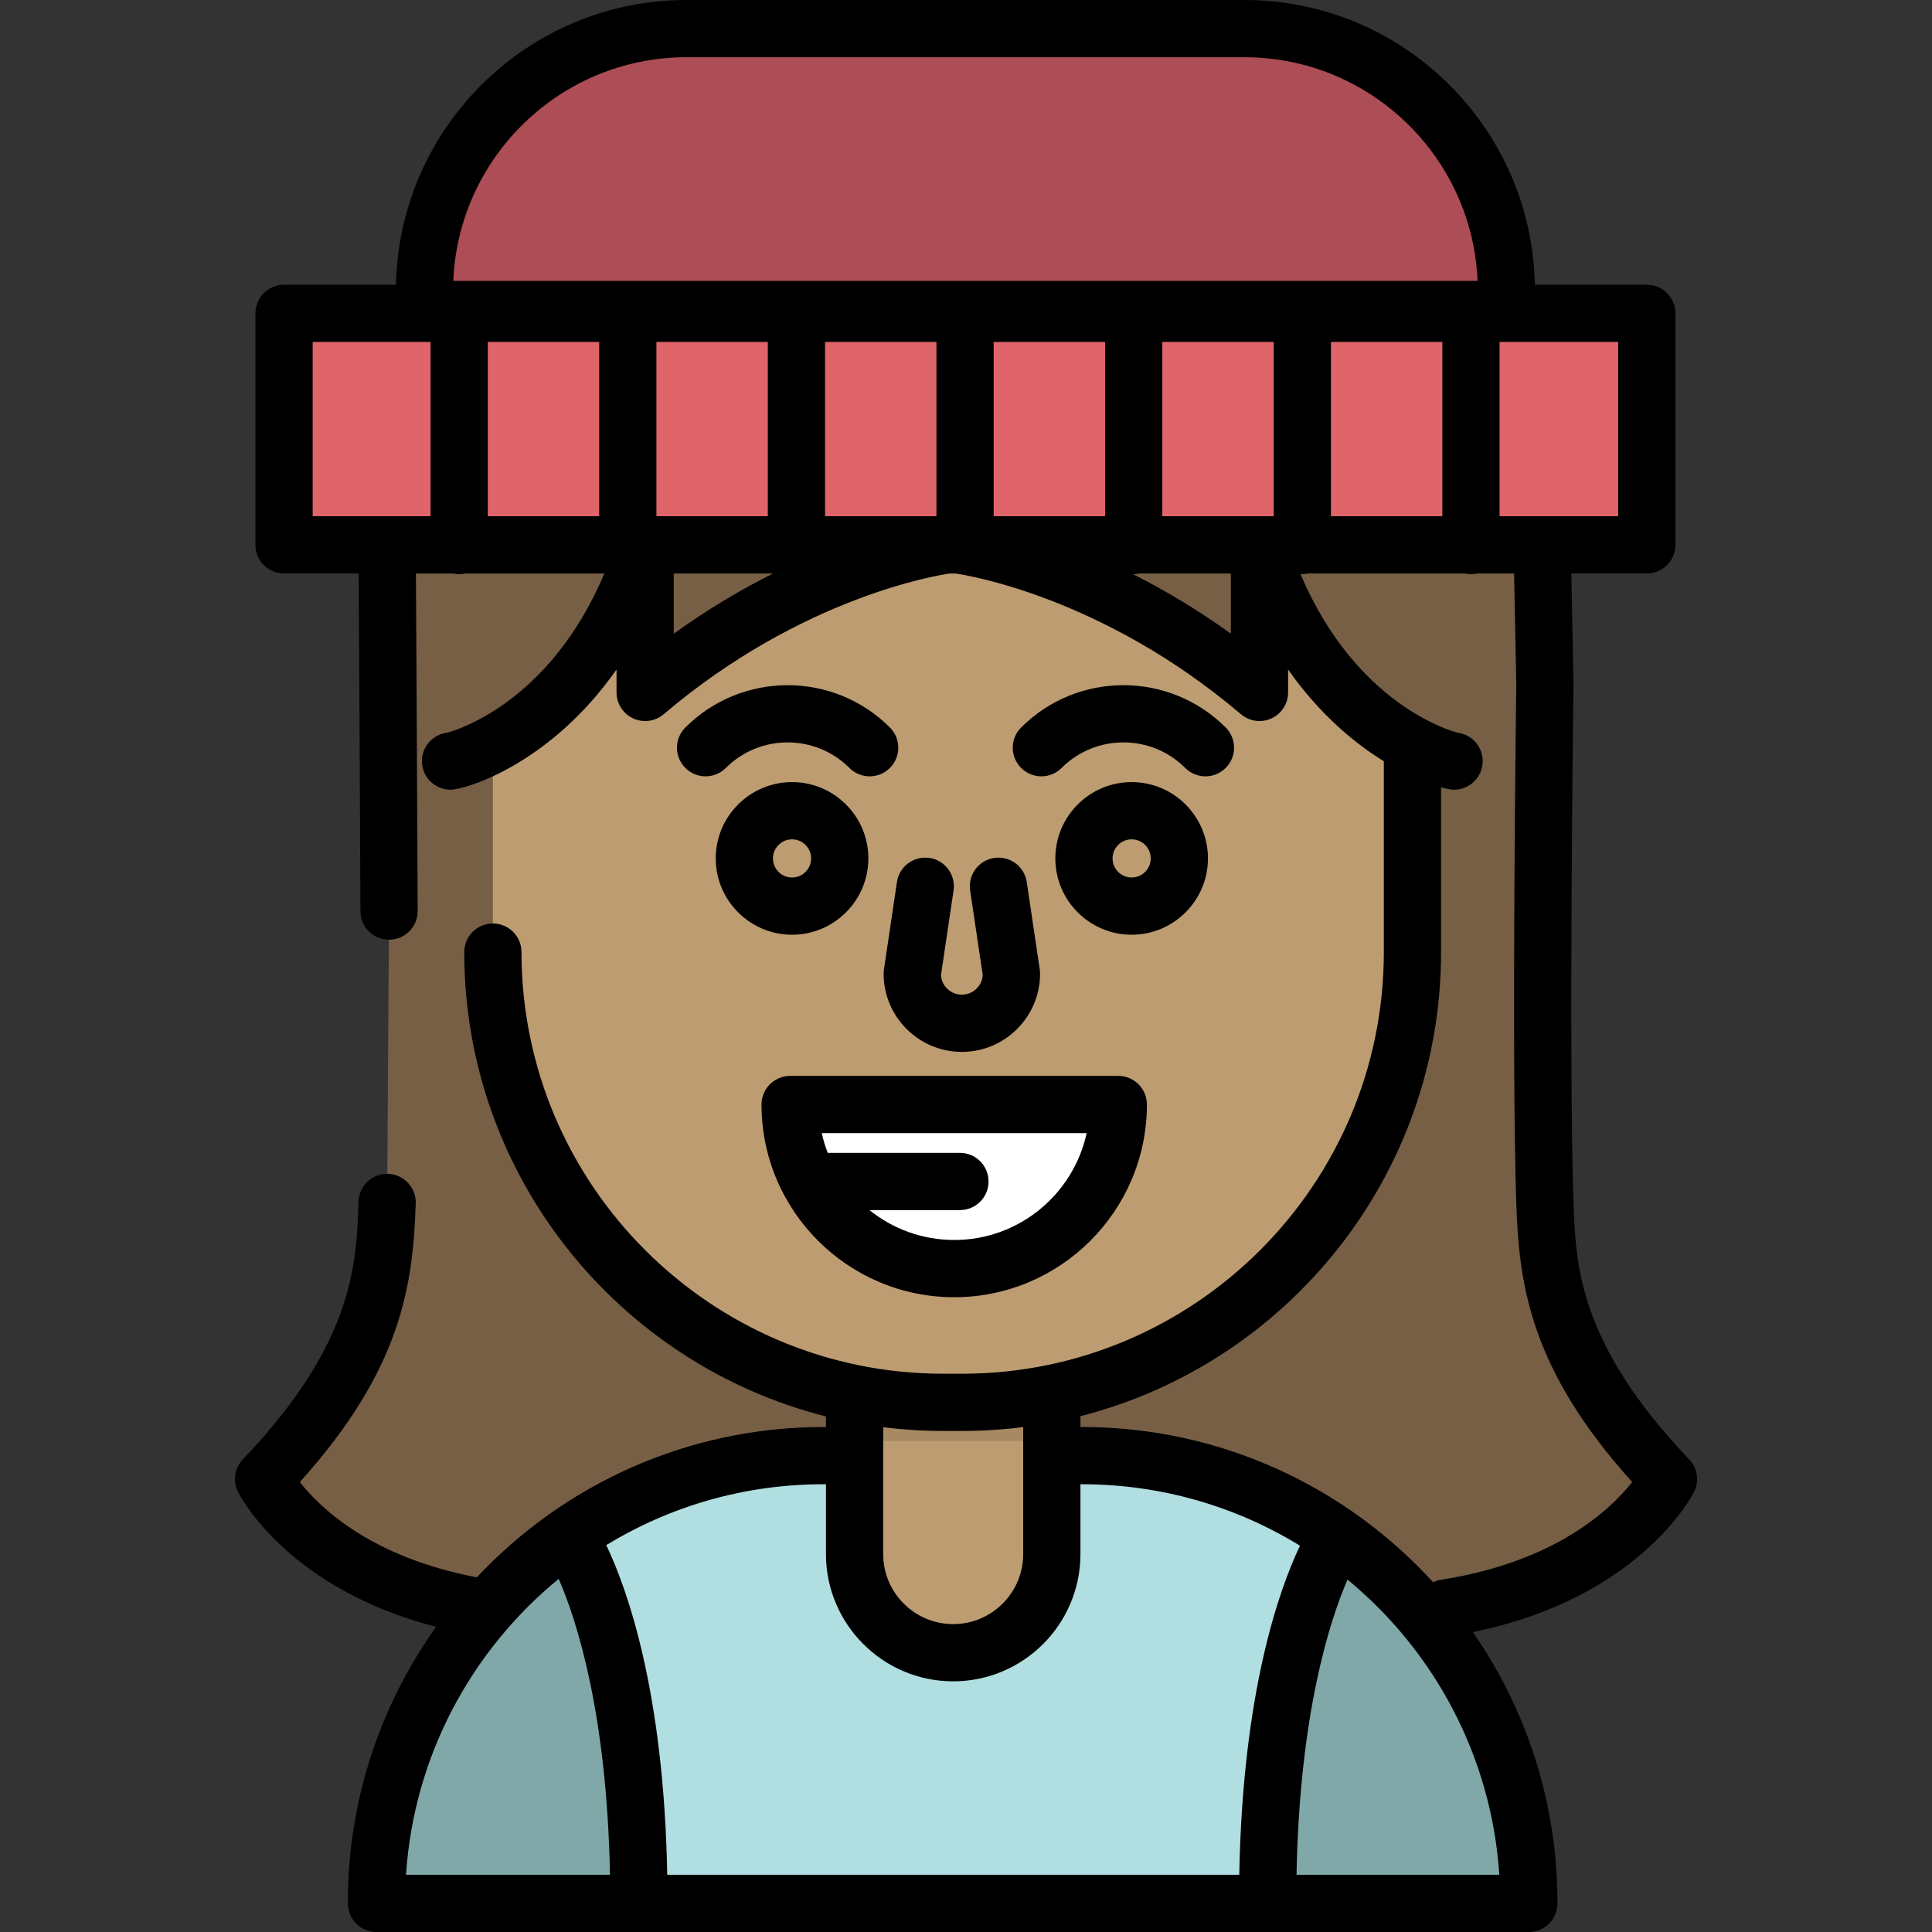 <?xml version="1.0" encoding="iso-8859-1"?>
<!-- Generator: Adobe Illustrator 19.0.0, SVG Export Plug-In . SVG Version: 6.00 Build 0)  -->
<svg xmlns="http://www.w3.org/2000/svg" xmlns:xlink="http://www.w3.org/1999/xlink" version="1.1" id="Layer_1" x="0px" y="0px" viewBox="0 0 512 512" style="enable-background:new 0 0 512 512;" xml:space="preserve">
<rect x="0" y="0" width="512" height="512" fill="#333333" stroke="none"/>
<path style="fill:#775F45;" d="M408.697,138.502l0.712,42.763c0,0-1.316,98.527,0,137.39c0.68,20.064,2.848,42,32.746,73.322  c0,0-13.526,27.051-59.085,34.17H128.934c-45.56-7.119-59.085-34.17-59.085-34.17c29.898-31.322,32.066-53.258,32.746-73.322  l0.509-77.208c-0.159-40.215-0.509-103.451-0.509-103.451L408.697,138.502z"/>
<path style="fill:#B1DEE0;" d="M286.736,385.76c65.403,0,118.421,53.019,118.421,118.421v0.235H99.773v-0.235  c0-65.403,53.019-118.421,118.421-118.421H286.736z"/>
<path style="fill:#BD9C71;" d="M278.743,364.511v47.339c0,14.434-11.702,26.136-26.136,26.136l0,0  c-14.434,0-26.136-11.702-26.136-26.136v-47.339H278.743z"/>
<g>
	<path style="fill:#80A8A8;" d="M151.002,407.146v-0.614c-30.878,21.373-51.11,57.038-51.11,97.434v0.236h69.536v-0.316   C169.428,433.635,151.002,407.146,151.002,407.146z"/>
	<path style="fill:#80A8A8;" d="M405.274,503.966c0-40.259-20.095-75.82-50.797-97.216v0.396c0,0-18.426,26.488-18.426,96.739v0.316   h69.223L405.274,503.966L405.274,503.966z"/>
</g>
<rect x="226.562" y="356.247" style="opacity:0.31;fill:#775F45;enable-background:new    ;" width="51.824" height="25.663"/>
<path style="fill:#BD9C71;" d="M374.315,197.783v54.528c0,65.627-53.695,119.322-119.322,119.322h-5.056  c-65.627,0-119.322-53.695-119.322-119.322V142.883h244.112L374.315,197.783"/>
<g>
	<path style="fill:#775F45;" d="M250.954,144.422c0,0-39.537,4.697-79.985,39.078l-1.011-48.032L250.954,144.422z"/>
	<path style="fill:#775F45;" d="M253.928,144.422c0,0,39.396,4.697,79.845,39.078v-50.055L253.928,144.422z"/>
	<path style="fill:#775F45;" d="M170.969,144.569c-15.168,48.032-50.055,57.133-51.571,57.133v-70.784h58.144L170.969,144.569z"/>
	<path style="fill:#775F45;" d="M333.773,144.569c15.168,48.032,50.055,57.133,51.571,57.133v-67.751L333.773,144.569z"/>
</g>
<path style="fill:#FFFFFF;" d="M296.359,292.71c0,24.014-19.468,43.482-43.482,43.482c-24.014,0-43.482-19.468-43.482-43.482  H296.359z"/>
<path style="fill:#AD4D56;" d="M399.21,92.139H112.492V77.006c0-38.341,31.081-69.422,69.422-69.422h147.874  c38.341,0,69.422,31.081,69.422,69.422v15.133H399.21z"/>
<rect x="75.276" y="83.03" style="fill:#E0656B;" width="361.142" height="61.364"/>
<path d="M181.627,192.79c-2.962,2.963-2.962,7.764,0,10.726c1.48,1.48,3.422,2.221,5.362,2.221s3.882-0.74,5.362-2.221  c9.031-9.031,23.726-9.032,32.757,0c2.962,2.961,7.764,2.962,10.725-0.001c2.962-2.962,2.962-7.764,0-10.725  C220.888,177.846,196.571,177.848,181.627,192.79z"/>
<path d="M324.82,192.79c-14.946-14.945-39.263-14.943-54.207,0c-2.962,2.963-2.962,7.764,0,10.726  c1.48,1.48,3.422,2.221,5.362,2.221c1.941,0,3.882-0.74,5.362-2.221c9.031-9.031,23.726-9.032,32.757,0  c2.962,2.961,7.764,2.962,10.725-0.001C327.782,200.554,327.782,195.752,324.82,192.79z"/>
<path d="M447.641,386.74c-29.381-30.779-30.085-51.607-30.653-68.342c-1.294-38.239-0.009-136.048,0.004-137.032  c0.001-0.084,0-0.168-0.001-0.251l-0.573-29.135h20.005c4.188,0,7.584-3.395,7.584-7.584V83.032c0-4.189-3.396-7.584-7.584-7.584  h-29.669C405.918,33.705,371.727,0,329.788,0H181.913c-41.939,0-76.131,33.705-76.967,75.448H75.278  c-4.188,0-7.584,3.395-7.584,7.584v61.365c0,4.189,3.396,7.584,7.584,7.584h19.777c0.1,16.67,0.342,58.266,0.464,89.496  c0.016,4.179,3.409,7.555,7.584,7.555c0.01,0,0.02,0,0.03,0c4.188-0.017,7.571-3.426,7.555-7.613  c-0.122-31.186-0.364-72.7-0.464-89.436h9.865c0.516,0.11,1.049,0.172,1.598,0.172c0.549,0,1.082-0.062,1.598-0.172h36.878  c-14.615,34.625-39.814,41.714-41.731,42.198c-3.732,0.475-6.617,3.662-6.617,7.522c0,4.189,3.396,7.584,7.584,7.584  c3.875,0,26.329-6.667,43.987-31.861v6.075c0,2.957,1.718,5.643,4.401,6.884c1.017,0.47,2.103,0.7,3.181,0.7  c1.767,0,3.515-0.617,4.913-1.805c36.58-31.094,72.724-36.861,75.769-37.298h1.583c3.016,0.434,39.04,6.196,75.629,37.298  c1.398,1.188,3.146,1.805,4.913,1.805c1.078,0,2.165-0.231,3.181-0.7c2.683-1.242,4.401-3.928,4.401-6.884v-6.075  c8.206,11.708,17.442,19.422,25.374,24.315v50.571c0,61.613-50.125,111.738-111.738,111.738h-5.056  c-61.613,0-111.738-50.125-111.738-111.738c0-4.189-3.396-7.584-7.584-7.584c-4.188,0-7.584,3.395-7.584,7.584  c0,59.269,40.842,109.171,95.857,123.057v2.841c-0.229-0.021-0.459-0.035-0.694-0.035c-36.175,0-68.833,15.329-91.835,39.825  c-27.97-5.286-41.566-18.441-46.9-25.237c26.992-29.995,29.976-52.075,30.713-73.852c0.142-4.186-3.137-7.694-7.323-7.837  c-4.193-0.148-7.694,3.139-7.837,7.323c-0.567,16.735-1.272,37.562-30.653,68.342c-2.209,2.315-2.728,5.767-1.297,8.629  c0.568,1.137,13.271,25.647,52.517,35.76c-14.722,20.619-23.393,45.842-23.393,73.052v0.235c0,4.189,3.396,7.584,7.584,7.584  h305.384c4.188,0,7.584-3.395,7.584-7.584v-0.235c0-26.6-8.293-51.296-22.417-71.654c44.035-9.007,58.017-35.965,58.614-37.159  C450.369,392.507,449.85,389.055,447.641,386.74z M181.913,15.168h147.874c33.238,0,60.436,26.361,61.786,59.274H120.128  C121.479,41.529,148.676,15.168,181.913,15.168z M428.839,136.813h-31.44V90.616h31.44V136.813z M352.711,136.813V90.616h29.52  v46.197H352.711z M308.023,136.813V90.616h29.52v46.197H308.023z M248.167,90.616v46.197h-29.52V90.616H248.167z M158.791,90.616  v46.197h-29.519V90.616H158.791z M173.959,136.813V90.616h29.52v46.197H173.959z M263.335,136.813V90.616h29.52v46.197H263.335z   M82.863,90.616h31.241v46.197H82.863V90.616z M178.553,151.981h26.323c-8.252,4.127-17.164,9.348-26.323,15.948V151.981z   M300.215,152.142c0.075,0.002,0.148,0.011,0.223,0.011c0.548,0,1.082-0.062,1.598-0.172h24.153v15.946  C317.153,161.409,308.366,156.243,300.215,152.142z M249.937,379.218h5.056c5.476,0,10.871-0.349,16.166-1.025v33.657  c0,10.229-8.322,18.553-18.552,18.553s-18.552-8.322-18.552-18.553v-33.624C239.26,378.878,244.56,379.218,249.937,379.218z   M218.888,393.309v18.54c0,18.594,15.127,33.721,33.72,33.721c18.593,0,33.72-15.127,33.72-33.721v-18.526  c0.135,0.007,0.27,0.02,0.408,0.02c21.152,0,40.938,5.958,57.772,16.28c-5.457,11.46-15.194,38.554-16.089,87.207H176.826  c-0.898-48.866-10.717-75.985-16.16-87.358c16.781-10.231,36.479-16.131,57.529-16.131  C218.429,393.343,218.66,393.329,218.888,393.309z M148.058,418.418c4.731,10.871,12.767,35.481,13.596,78.414h-54.055  C109.673,465.288,125.004,437.306,148.058,418.418z M343.591,496.832c0.823-42.681,8.769-67.253,13.512-78.221  c22.925,18.886,38.162,46.783,40.23,78.221H343.591z M381.899,418.654c-0.751,0.117-1.457,0.344-2.109,0.656  c-23.059-25.261-56.237-41.135-93.054-41.135c-0.138,0-0.272,0.013-0.408,0.02v-2.897c54.871-13.987,95.571-63.822,95.571-122.988  v-43.656c1.602,0.437,2.791,0.63,3.445,0.63c4.188,0,7.584-3.395,7.584-7.584c0-3.861-2.886-7.048-6.617-7.522  c-1.914-0.483-27.046-7.553-41.67-42.051c0.162,0.01,0.322,0.024,0.485,0.024c0.548,0,1.082-0.062,1.598-0.172h41.493  c0.516,0.11,1.049,0.172,1.598,0.172c0.549,0,1.082-0.062,1.598-0.172h9.835l0.576,29.308c-0.053,4.057-1.28,99.658,0.005,137.623  c0.737,21.775,3.722,43.856,30.71,73.848C426.948,399.883,412.389,413.89,381.899,418.654z"/>
<path d="M246.314,227.359c-4.146-0.606-8.001,2.244-8.616,6.387l-3.445,23.173c-0.055,0.369-0.083,0.741-0.083,1.115  c0,11.431,9.299,20.73,20.73,20.73c11.431,0,20.73-9.299,20.73-20.73c0-0.373-0.027-0.745-0.083-1.115l-3.445-23.173  c-0.616-4.143-4.478-6.992-8.616-6.387c-4.143,0.616-7.002,4.475-6.386,8.616l3.345,22.501c-0.227,2.86-2.627,5.119-5.544,5.119  c-2.917,0-5.318-2.258-5.544-5.119l3.345-22.501C253.316,231.834,250.456,227.975,246.314,227.359z"/>
<path d="M252.877,343.776c28.158,0,51.066-22.908,51.066-51.066c0-4.189-3.396-7.584-7.584-7.584h-86.964  c-4.188,0-7.584,3.395-7.584,7.584C201.811,320.868,224.719,343.776,252.877,343.776z M287.969,300.294  c-3.49,16.164-17.898,28.314-35.092,28.314c-8.495,0-16.308-2.97-22.462-7.921h23.979c4.188,0,7.584-3.395,7.584-7.584  s-3.396-7.584-7.584-7.584h-35.044c-0.646-1.686-1.176-3.429-1.564-5.225H287.969z"/>
<path d="M230.125,227.488c0-11.152-9.073-20.224-20.224-20.224c-11.152,0-20.224,9.073-20.224,20.224s9.073,20.224,20.224,20.224  C221.052,247.712,230.125,238.639,230.125,227.488z M204.845,227.488c0-2.788,2.268-5.056,5.056-5.056  c2.788,0,5.056,2.268,5.056,5.056s-2.268,5.056-5.056,5.056C207.113,232.544,204.845,230.275,204.845,227.488z"/>
<path d="M320.122,227.488c0-11.152-9.073-20.224-20.224-20.224s-20.224,9.073-20.224,20.224s9.073,20.224,20.224,20.224  S320.122,238.639,320.122,227.488z M299.898,232.544c-2.788,0-5.056-2.268-5.056-5.056s2.268-5.056,5.056-5.056  s5.056,2.268,5.056,5.056S302.686,232.544,299.898,232.544z"/>
<g>
</g>
<g>
</g>
<g>
</g>
<g>
</g>
<g>
</g>
<g>
</g>
<g>
</g>
<g>
</g>
<g>
</g>
<g>
</g>
<g>
</g>
<g>
</g>
<g>
</g>
<g>
</g>
<g>
</g>
</svg>
